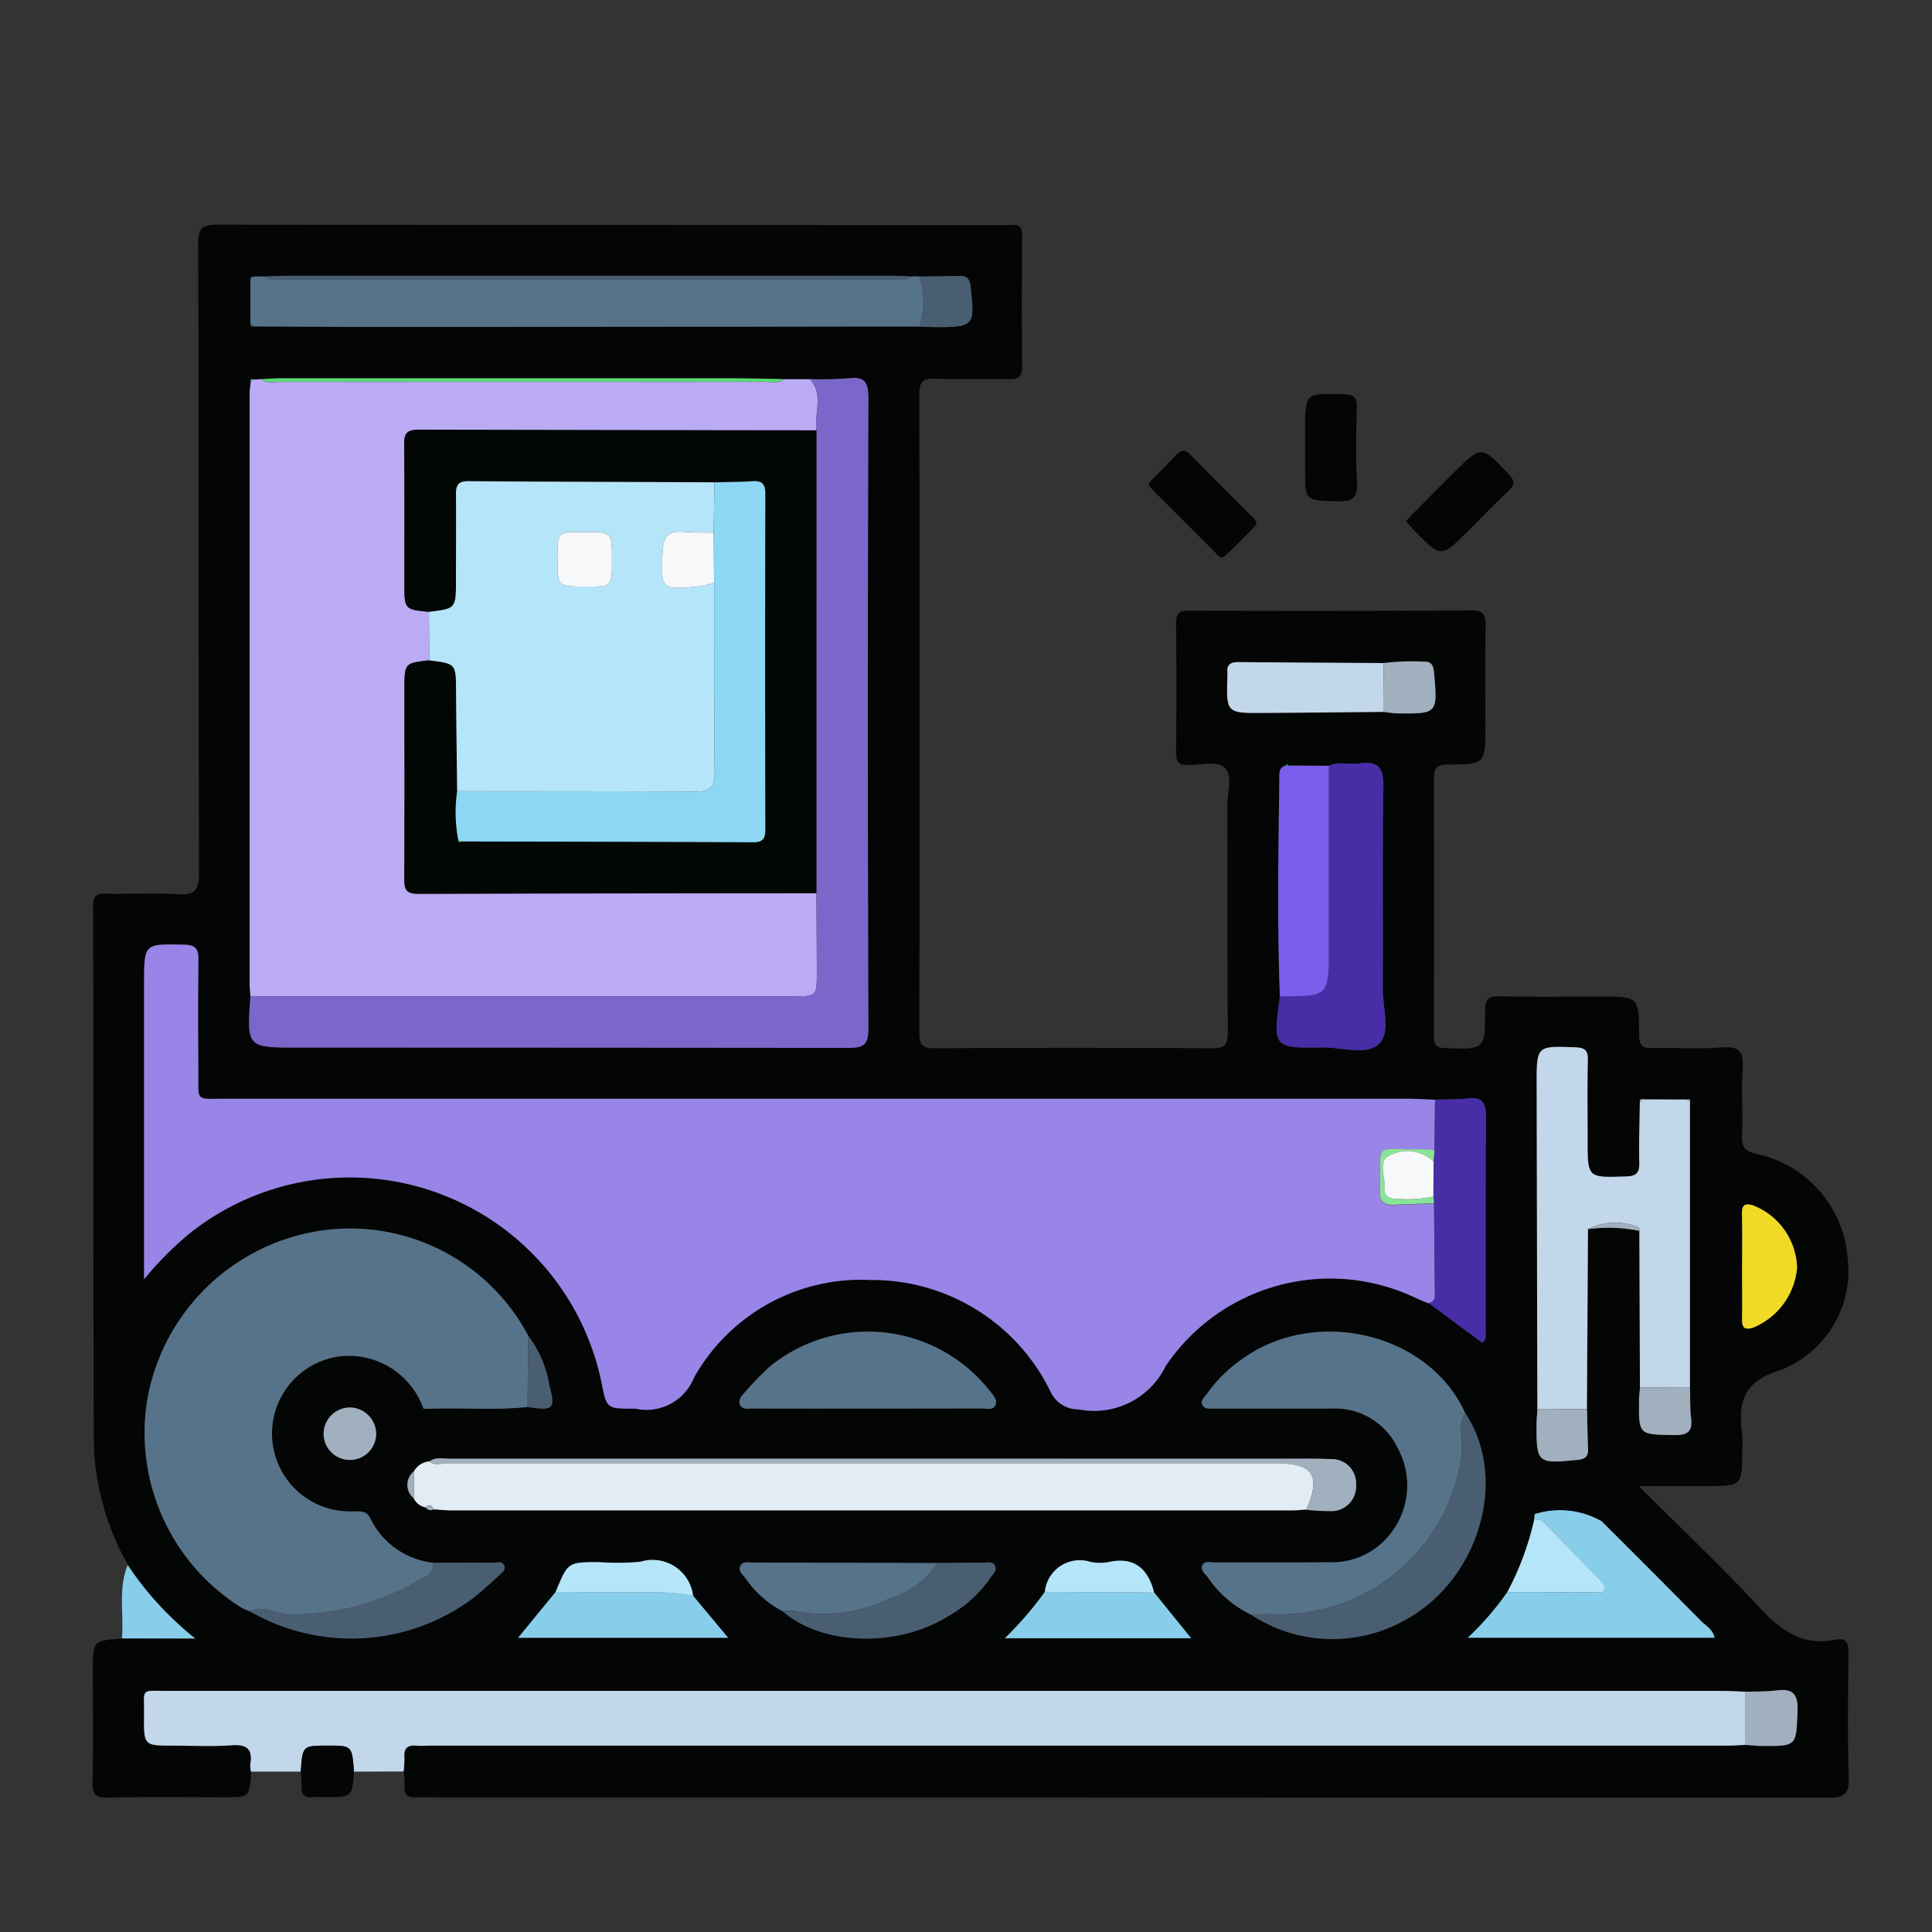 <svg xmlns="http://www.w3.org/2000/svg" xmlns:xlink="http://www.w3.org/1999/xlink" width="85" height="85" viewBox="0 0 85 85">
  <rect x="0" y="0" width="85" height="85" fill="#333333" stroke="none"/>
  <defs>
    <clipPath id="clip-path">
      <rect id="Rectángulo_36690" data-name="Rectángulo 36690" width="85" height="85" transform="translate(371 6754)" fill="#fff" stroke="#707070" stroke-width="1"/>
    </clipPath>
  </defs>
  <g id="Enmascarar_grupo_176" data-name="Enmascarar grupo 176" transform="translate(-371 -6754)" clip-path="url(#clip-path)">
    <g id="Grupo_87270" data-name="Grupo 87270" transform="translate(375.072 6763.867)">
      <path id="Trazado_195710" data-name="Trazado 195710" d="M2208.256-492.8c-1.281.1-1.281.1-1.281,1.419,0,1.632.019,3.264-.011,4.9-.009.509.11.69.656.679,1.711-.036,3.424-.013,5.136-.013,1.113,0,1.113,0,1.184-1.118a1.26,1.26,0,0,1-.028-.318c.109-.658-.134-.893-.818-.843-.854.062-1.715.016-2.573.017-1.29,0-1.3,0-1.286-1.321.015-1.242-.216-1.085,1.118-1.086q34.148-.005,68.3,0c.347,0,.695.022,1.042.034.453-.017.91,0,1.356-.057.729-.1.955.166.925.911-.062,1.539-.019,1.543-1.569,1.532-.239,0-.478-.03-.716-.046-.267.011-.534.033-.8.033q-28.522,0-57.044,0c-.214,0-.429.014-.642,0-.372-.029-.548.11-.518.5a4.671,4.671,0,0,1-.035.638,4.3,4.3,0,0,1,.037.638c-.035.409.167.511.528.491.32-.018.643,0,.965,0q30.563,0,61.127.017c.722,0,.944-.161.92-.908-.059-1.821-.032-3.646-.01-5.468.005-.441-.108-.672-.571-.578-1.467.3-2.428-.423-3.377-1.448-1.636-1.769-3.394-3.426-5.279-5.308h2.931c1.618,0,1.618,0,1.618-1.619a4.952,4.952,0,0,0,0-.643c-.185-1.409.007-2.342,1.716-2.857a4.69,4.69,0,0,0,2.918-4.976,5.091,5.091,0,0,0-3.968-4.516c-.524-.112-.7-.287-.674-.825.047-.963-.038-1.933.029-2.893.051-.743-.111-1.044-.932-.973-.984.086-1.983,0-2.973.029-.447.012-.656-.047-.654-.591,0-1.674-.026-1.674-1.715-1.675-1.474,0-2.949.02-4.424-.011-.487-.01-.633.113-.634.619,0,1.741-.024,1.72-1.741,1.662-.455-.015-.511-.189-.511-.573q.016-5.63,0-11.259c0-.481.113-.645.622-.646,1.641-.005,1.641-.028,1.642-1.686,0-1.474-.015-2.949.009-4.423.007-.455-.064-.671-.6-.668q-6.233.032-12.467.008c-.416,0-.555.122-.551.547q.029,2.855,0,5.71c-.006.448.175.54.57.532.531-.011,1.253-.173,1.549.1.4.367.137,1.111.139,1.69.014,3.324-.009,6.649.021,9.972,0,.578-.161.7-.713.7q-6.072-.037-12.145,0c-.542,0-.719-.1-.717-.686q.031-14.034,0-28.068c0-.568.146-.73.709-.705,1.071.046,2.145-.006,3.217.022.438.011.6-.1.6-.569-.026-1.9-.02-3.807,0-5.71,0-.372-.085-.558-.486-.5a2.983,2.983,0,0,1-.4,0q-17.252,0-34.5-.018c-.707,0-.868.166-.866.869.027,9.222.009,18.444.034,27.666,0,.726-.168.972-.916.923-1.041-.068-2.091,0-3.135-.025-.417-.01-.609.045-.608.546.02,7.935,0,15.87.035,23.805a11.614,11.614,0,0,0,1.51,5.2,14.166,14.166,0,0,0,2.968,3.231Zm45.414-2.017,1.627,2.009h-8.2a15.329,15.329,0,0,0,1.759-2.039,1.544,1.544,0,0,1,2.023-1.316,2.112,2.112,0,0,0,.8,0C2252.822-496.41,2253.4-495.853,2253.67-494.82Zm-16.341.825a4.59,4.59,0,0,1-1.649-1.47c-.124-.159-.336-.32-.2-.556.11-.192.336-.121.511-.12q4.076,0,8.151.021c.668-.007,1.336-.02,2-.018.176,0,.409-.078.512.117.121.228-.1.392-.205.563a5.564,5.564,0,0,1-1.824,1.658C2242.385-492.384,2239.055-492.48,2237.329-493.995Zm26.439-41.72a9.975,9.975,0,0,1,1.74-.063c.336-.02.444.132.475.469.166,1.813.161,1.83-1.607,1.807-.209,0-.418-.042-.627-.064-1.762.016-3.524.037-5.286.045-1.618.008-1.618,0-1.57-1.607a1.254,1.254,0,0,0,0-.16c-.035-.346.127-.473.466-.47C2259.494-535.738,2261.631-535.728,2263.768-535.715Zm-36.429,40.866c.538-1.31.538-1.31,1.9-1.31a10.967,10.967,0,0,0,1.831-.017,1.8,1.8,0,0,1,2.319,1.5l1.54,1.847h-9.24Zm32.241-36.358,1.78.009c.435-.2.9-.038,1.343-.1.789-.116,1.068.154,1.053,1-.053,2.971-.01,5.943-.029,8.914,0,.823.358,1.889-.146,2.405-.542.556-1.624.167-2.469.178-2.219.029-2.22.011-1.911-2.253-.118-3.185-.069-6.369-.021-9.554,0-.22-.05-.507.276-.6C2259.5-531.291,2259.537-531.272,2259.579-531.207Zm10.816,33.156c.011-.077,0-.2.039-.226a3.692,3.692,0,0,1,2.927.32q2.187,2.187,4.367,4.381c.214.217.522.371.6.743h-10.858a12.794,12.794,0,0,0,1.74-2.007A12.589,12.589,0,0,0,2270.4-498.051Zm-12.454,4.206a4.761,4.761,0,0,1-1.916-1.656c-.121-.155-.355-.326-.21-.552.107-.167.346-.087.526-.088,1.659-.006,3.319.007,4.977-.01a3.25,3.25,0,0,0,2.841-1.378,3.417,3.417,0,0,0,.224-3.652,3.048,3.048,0,0,0-2.939-1.732q-2.568,0-5.138,0c-.184,0-.409.037-.508-.156s.087-.338.191-.487a6.364,6.364,0,0,1,1.531-1.518c3.244-2.358,8.245-1.161,9.83,2.352,1.93,2.864.633,7.334-2.641,9.114A6.514,6.514,0,0,1,2257.941-493.845Zm-44.033-58.741c0-.1.055-.138.149-.132l.483-.005c.322-.011.643-.031.964-.031q13.314,0,26.627,0c.294,0,.588.02.883.031l.318,0c.586-.008,1.171-.011,1.757-.027.319-.009.464.1.5.447.2,1.754.167,1.807-1.542,1.805-.239,0-.478-.016-.717-.024q-11.622.012-23.244.022c-2.01,0-4.021-.016-6.031-.025-.1.007-.15-.034-.15-.135Zm63.338,48.736c.012.45-.008.9.045,1.349.073.6-.151.762-.746.752-1.56-.027-1.562,0-1.544-1.542,0-.184.027-.369.041-.553l-.024-6.889a6.76,6.76,0,0,0-2.258-.076l-.046,7.918c.014.581.02,1.163.045,1.744.015.331-.11.452-.451.487-1.783.181-1.826.154-1.816-1.587,0-.21.028-.42.042-.631q-.016-7.152-.031-14.3c0-1.707,0-1.691,1.712-1.627.425.016.548.143.539.56-.025,1.178-.009,2.357-.009,3.536,0,1.656,0,1.638,1.686,1.585.462-.014.6-.166.588-.611-.019-.883.012-1.766.023-2.649-.02-.129.042-.162.156-.132l1.922.007c.114-.03.157.012.127.127Q2277.246-510.118,2277.245-503.85Zm-16.878,5.386c-.214.013-.427.036-.64.036q-18.483,0-36.966,0c-.266,0-.532-.031-.8-.048a.263.263,0,0,1-.34-.086.7.7,0,0,1-.528-.4.767.767,0,0,1,.017-1.2.853.853,0,0,1,.672-.42,1.281,1.281,0,0,1,.854-.121q18.637-.007,37.274,0c.509,0,1.018-.006,1.525.021a1.067,1.067,0,0,1,1.116,1.121,1.089,1.089,0,0,1-1.154,1.164A9.062,9.062,0,0,1,2260.367-498.465ZM2213.885-494a3.035,3.035,0,0,1-.365-.159,9.063,9.063,0,0,1-4.119-9.313,9.126,9.126,0,0,1,6.824-7.122,8.868,8.868,0,0,1,9.909,4.475,4.907,4.907,0,0,1,.927,2.18c.277,1.038.171,1.128-.961.95-1.491.162-2.989.012-4.482.087-.106.014-.139-.047-.142-.139a3.483,3.483,0,0,0-3.657-2.167,3.425,3.425,0,0,0-2.952,3.625,3.43,3.43,0,0,0,3.562,3.194c.294,0,.583-.056.752.3a3.5,3.5,0,0,0,2.761,1.96c.881,0,1.762-.012,2.644-.006.17,0,.412-.094.491.137.071.207-.135.332-.265.452-.352.326-.709.648-1.082.949A8.942,8.942,0,0,1,2213.885-494Zm.142-54.2.374-.013c.293-.012.587-.036.88-.036q9.877,0,19.756,0c.775,0,1.55.023,2.325.036h1.167a14.954,14.954,0,0,0,1.683-.035c.73-.093.884.18.882.881q-.037,13.864,0,27.727c0,.762-.253.852-.908.851q-12.1-.03-24.192-.013c-2.248,0-2.248,0-2.088-2.257-.012-.187-.035-.373-.035-.559q0-12.977,0-25.954c0-.185.035-.37.053-.555C2213.912-548.212,2213.956-548.221,2214.026-548.194Zm52,31.691c.481-.015.966,0,1.442-.052.66-.078.8.209.8.823-.027,3.108-.01,6.216-.016,9.324,0,.2.088.432-.153.6l-2.358-1.748c-.173-.071-.349-.137-.519-.214a8.729,8.729,0,0,0-11.043,2.972,3.5,3.5,0,0,1-3.835,1.909,1.332,1.332,0,0,1-1.229-.773,8.73,8.73,0,0,0-7.917-4.919,8.431,8.431,0,0,0-7.774,4.3,2.256,2.256,0,0,1-2.58,1.361.529.529,0,0,0-.081,0c-1.179,0-1.179,0-1.406-1.157a11.311,11.311,0,0,0-18.1-6.57,14.546,14.546,0,0,0-2.024,2.038v-1.364q0-5.83,0-11.659c0-1.754,0-1.734,1.757-1.7.5.011.64.18.634.659-.021,1.661-.012,3.323,0,4.985,0,1.268-.127,1.137,1.1,1.137l52.189,0C2265.279-516.542,2265.653-516.517,2266.027-516.5Zm-24.944,13.587c-1.687,0-3.374,0-5.062,0-.206,0-.476.067-.575-.169-.09-.217.092-.409.234-.564a15.1,15.1,0,0,1,1.062-1.095,6.819,6.819,0,0,1,9.714,1.078c.123.171.321.356.243.568-.108.294-.414.177-.636.179C2244.4-502.914,2242.743-502.918,2241.083-502.916Zm38.452-6.3h0c0-.749.014-1.5-.006-2.248-.012-.427.141-.5.526-.375a3.046,3.046,0,0,1,1.9,2.721,3.136,3.136,0,0,1-1.922,2.639c-.433.14-.5-.035-.5-.409C2279.545-507.664,2279.535-508.441,2279.535-509.217Zm-61.282,6.253a1.174,1.174,0,0,1,1.188,1.149,1.156,1.156,0,0,1-1.166,1.165,1.16,1.16,0,0,1-1.147-1.1A1.168,1.168,0,0,1,2218.253-502.964Z" transform="translate(-2206.963 555.02)" fill="#040505"/>
      <path id="Trazado_195711" data-name="Trazado 195711" d="M2246.554-150.584a4.67,4.67,0,0,0,.035-.638c-.03-.393.146-.531.518-.5.213.017.429,0,.643,0q28.522,0,57.044,0c.267,0,.533-.022.8-.033q0-1.17,0-2.34c-.347-.012-.7-.034-1.042-.034q-34.148,0-68.3,0c-1.334,0-1.1-.156-1.117,1.086-.016,1.322,0,1.322,1.285,1.321.858,0,1.72.046,2.573-.017.684-.05.927.185.817.843a1.272,1.272,0,0,0,.028.318l2.189,0c.078-1.139.078-1.139,1.172-1.14s1.079,0,1.166,1.14Z" transform="translate(-2232.87 218.655)" fill="#c3d7ea"/>
      <path id="Trazado_195712" data-name="Trazado 195712" d="M2341.307-506.3v.963c0,1.389,0,1.35,1.383,1.4.684.026.95-.121.9-.864-.069-1.092-.033-2.193-.01-3.289.009-.42-.133-.54-.55-.556-1.727-.064-1.726-.079-1.726,1.622Z" transform="translate(-2287.959 516.126)" fill="#040505"/>
      <path id="Trazado_195713" data-name="Trazado 195713" d="M2298.641-489.65c.149.161.27.3.4.427,1.136,1.168,1.139,1.17,2.281.041.609-.6,1.2-1.227,1.82-1.811.31-.29.281-.463,0-.761-1.19-1.245-1.182-1.257-2.408-.038q-.882.877-1.753,1.765C2298.864-489.916,2298.767-489.793,2298.641-489.65Z" transform="translate(-2240.854 502.727)" fill="#040505"/>
      <path id="Trazado_195714" data-name="Trazado 195714" d="M2368.843-491.652c.106.131.179.239.27.33q1.327,1.335,2.661,2.663c.122.122.252.348.457.156.447-.419.885-.851,1.3-1.3.186-.2-.041-.336-.164-.459-.884-.891-1.781-1.769-2.655-2.669-.244-.251-.415-.259-.647,0-.3.336-.638.646-.955.971C2369.022-491.872,2368.945-491.771,2368.843-491.652Z" transform="translate(-2322.395 503.085)" fill="#040505"/>
      <path id="Trazado_195715" data-name="Trazado 195715" d="M2658.974-185.294h3.221a14.162,14.162,0,0,1-2.968-3.231C2658.8-187.474,2659.065-186.37,2658.974-185.294Z" transform="translate(-2657.682 247.511)" fill="#88ceea"/>
      <path id="Trazado_195716" data-name="Trazado 195716" d="M2617.873-138c-.087-1.141-.087-1.141-1.167-1.14s-1.094,0-1.172,1.14a4.249,4.249,0,0,1,.031.633c-.036.39.133.528.5.495.184-.017.371,0,.557,0C2617.788-136.873,2617.788-136.873,2617.873-138Z" transform="translate(-2606.37 206.072)" fill="#040505"/>
      <path id="Trazado_195717" data-name="Trazado 195717" d="M2376.827-351.328c-.374-.014-.749-.039-1.123-.039q-26.095,0-52.189,0c-1.225,0-1.093.131-1.1-1.137-.008-1.662-.016-3.324.006-4.985.006-.478-.134-.648-.634-.658-1.758-.037-1.757-.056-1.757,1.7q0,5.83,0,11.659v1.364a14.478,14.478,0,0,1,2.024-2.038,11.311,11.311,0,0,1,18.1,6.57c.227,1.157.227,1.157,1.406,1.157a.542.542,0,0,1,.081,0,2.256,2.256,0,0,0,2.581-1.361,8.432,8.432,0,0,1,7.776-4.3,8.729,8.729,0,0,1,7.915,4.919,1.333,1.333,0,0,0,1.23.773,3.5,3.5,0,0,0,3.835-1.909,8.73,8.73,0,0,1,11.043-2.972c.17.077.346.143.519.214.3-.044.282-.27.28-.485q-.018-1.952-.037-3.9c-.585.02-1.172.034-1.756.063-.428.021-.639-.135-.629-.6.048-2.259-.3-1.793,1.77-1.847a5.732,5.732,0,0,1,.636.052Z" transform="translate(-2317.763 389.844)" fill="#9984e7"/>
      <path id="Trazado_195718" data-name="Trazado 195718" d="M2488.866-512.6c-.018.185-.053.37-.053.555q0,12.977,0,25.954c0,.186.024.373.036.559h4.5q9.682,0,19.362,0c1.056,0,1.059,0,1.056-1.083,0-1.151-.012-2.3-.018-3.454-5.841.006-11.682.006-17.523.03-.524,0-.615-.193-.612-.658.018-2.786.009-5.573.009-8.359,0-1.13,0-1.13,1.1-1.254q-.01-1.068-.019-2.136c-1.081-.108-1.08-.108-1.081-1.263,0-2.035.012-4.07-.01-6.1-.005-.478.118-.651.625-.649q8.755.032,17.51.026c-.1-.749.329-1.564-.279-2.25H2512.3c-.235.191-.513.111-.773.111q-10.708.007-21.417,0c-.259,0-.538.081-.773-.111l-.374.013A.081.081,0,0,1,2488.866-512.6Z" transform="translate(-2481.902 519.502)" fill="#bbabf5"/>
      <path id="Trazado_195719" data-name="Trazado 195719" d="M2580.248-272.392c1.493-.075,2.991.075,4.482-.086q.017-1.565.034-3.13a8.869,8.869,0,0,0-9.909-4.475,9.124,9.124,0,0,0-6.824,7.122,9.06,9.06,0,0,0,4.117,9.313,3.056,3.056,0,0,0,.365.159c.608-.291,1.161.123,1.75.144a11.235,11.235,0,0,0,5.858-1.6c.257-.141.512-.314.449-.681a3.5,3.5,0,0,1-2.761-1.96c-.17-.351-.459-.292-.752-.3a3.43,3.43,0,0,1-3.562-3.194,3.425,3.425,0,0,1,2.953-3.625,3.483,3.483,0,0,1,3.656,2.167Z" transform="translate(-2565.594 324.513)" fill="#56738a"/>
      <path id="Trazado_195720" data-name="Trazado 195720" d="M2499.882-490.346c.006,1.151.015,2.3.018,3.454,0,1.078,0,1.082-1.056,1.083q-9.681,0-19.362,0h-4.5c-.16,2.257-.16,2.257,2.087,2.257q12.1,0,24.193.013c.655,0,.911-.089.908-.85q-.048-13.864,0-27.727c0-.7-.152-.974-.882-.881a14.945,14.945,0,0,1-1.683.035c.609.686.175,1.5.279,2.25Z" transform="translate(-2468.036 519.776)" fill="#7b66c9"/>
      <path id="Trazado_195721" data-name="Trazado 195721" d="M2353.982-216.841a.854.854,0,0,0-.673.42q-.008.6-.017,1.2a.7.7,0,0,0,.528.4c.165-.174.26-.077.34.086.266.017.532.048.8.048q18.483,0,36.966,0c.213,0,.426-.024.639-.037.641-1.47.3-2.028-1.235-2.028q-18.327,0-36.654,0C2354.443-216.743,2354.192-216.659,2353.982-216.841Z" transform="translate(-2339.161 271.269)" fill="#e2ecf4"/>
      <path id="Trazado_195722" data-name="Trazado 195722" d="M2254.841-322.057l.025,6.889,2.2-.007V-327.71l-.127-.127-1.922-.007-.156.132c-.011.883-.042,1.767-.023,2.649.01.445-.126.6-.588.611-1.687.053-1.686.071-1.686-1.585,0-1.179-.017-2.358.009-3.536.008-.417-.115-.544-.539-.56-1.713-.064-1.715-.08-1.712,1.627q.014,7.152.031,14.3l2.18-.012.047-7.918a2.693,2.693,0,0,1,2.239-.075C2254.852-322.186,2254.837-322.108,2254.841-322.057Z" transform="translate(-2186.788 366.344)" fill="#c3d7ea"/>
      <path id="Trazado_195723" data-name="Trazado 195723" d="M2460.544-540.753l-.484,0-.149.132q0,.964,0,1.928l.15.135c2.011.009,4.021.026,6.031.025q11.622-.006,23.244-.022a3.4,3.4,0,0,0,0-2.2l-.319,0c-.256.221-.564.129-.849.129q-13.387.007-26.774,0C2461.108-540.624,2460.8-540.532,2460.544-540.753Z" transform="translate(-2452.967 543.049)" fill="#56738a"/>
      <path id="Trazado_195724" data-name="Trazado 195724" d="M2323.4-248.746c-1.585-3.513-6.587-4.71-9.831-2.352a6.382,6.382,0,0,0-1.531,1.518c-.1.149-.293.288-.191.487s.325.155.509.156q2.568.006,5.138,0a3.049,3.049,0,0,1,2.939,1.732,3.416,3.416,0,0,1-.224,3.652,3.25,3.25,0,0,1-2.84,1.378c-1.659.017-3.318,0-4.977.01-.18,0-.418-.079-.526.088-.145.226.09.4.21.553a4.755,4.755,0,0,0,1.916,1.655c.322-.008.643-.033.964-.02a8.061,8.061,0,0,0,8.3-7.12C2323.318-247.584,2323.051-248.2,2323.4-248.746Z" transform="translate(-2263.016 301.039)" fill="#56738a"/>
      <path id="Trazado_195725" data-name="Trazado 195725" d="M2333.712-397.537c-.308,2.263-.308,2.282,1.911,2.253.844-.011,1.927.378,2.469-.178.5-.516.142-1.583.147-2.405.019-2.971-.024-5.943.028-8.914.015-.845-.265-1.115-1.054-1-.444.065-.908-.1-1.343.1q0,4,0,8C2335.871-397.526,2335.87-397.526,2333.712-397.537Z" transform="translate(-2281.475 431.5)" fill="#472ea6"/>
      <path id="Trazado_195726" data-name="Trazado 195726" d="M2245.373-199.945a12.794,12.794,0,0,1-1.739,2.007h10.858c-.073-.371-.382-.526-.6-.743q-2.174-2.2-4.368-4.381a3.691,3.691,0,0,0-2.926-.32c-.044.029-.027.148-.039.226.126.03.293.018.371.1q1.264,1.27,2.5,2.567c.1.11.255.275.234.386-.045.238-.294.169-.469.169C2247.925-199.936,2246.648-199.942,2245.373-199.945Z" transform="translate(-2183.131 260.124)" fill="#88ceea"/>
      <path id="Trazado_195727" data-name="Trazado 195727" d="M2445.665-248.941c1.661,0,3.321,0,4.981-.006.222,0,.529.116.636-.178.078-.212-.121-.4-.244-.568a6.819,6.819,0,0,0-9.714-1.078,14.912,14.912,0,0,0-1.061,1.095c-.144.155-.326.347-.235.564.1.237.369.169.575.169Q2443.135-248.936,2445.665-248.941Z" transform="translate(-2411.546 301.044)" fill="#56738a"/>
      <path id="Trazado_195728" data-name="Trazado 195728" d="M2349.1-396.913c2.157.011,2.158.011,2.159-2.139q0-4,0-8l-1.779-.009-.062.009-.062-.009c-.326.089-.272.375-.276.6C2349.034-403.282,2348.985-400.1,2349.1-396.913Z" transform="translate(-2296.865 430.876)" fill="#7b5eec"/>
      <path id="Trazado_195729" data-name="Trazado 195729" d="M2306.355-311.488q.019,1.952.037,3.9c0,.215.016.441-.28.485l2.359,1.748c.24-.168.152-.4.152-.6.006-3.108-.01-6.216.017-9.324.005-.613-.138-.9-.8-.823-.476.056-.961.038-1.442.052l-.023,2.228q-.021.245-.041.49,0,.77-.008,1.541C2306.337-311.686,2306.346-311.587,2306.355-311.488Z" transform="translate(-2247.336 354.562)" fill="#472ea6"/>
      <path id="Trazado_195730" data-name="Trazado 195730" d="M2315.619-230.11c-.35.548-.083,1.163-.147,1.742a8.061,8.061,0,0,1-8.3,7.12c-.32-.013-.642.012-.964.02a6.513,6.513,0,0,0,6.767.232C2316.252-222.776,2317.549-227.246,2315.619-230.11Z" transform="translate(-2255.234 282.403)" fill="#495e71"/>
      <path id="Trazado_195731" data-name="Trazado 195731" d="M2341.6-217.547c.209.182.461.1.694.1q18.326,0,36.653,0c1.536,0,1.876.558,1.235,2.028a9.074,9.074,0,0,0,1.034.055,1.09,1.09,0,0,0,1.154-1.164,1.067,1.067,0,0,0-1.116-1.121c-.508-.027-1.017-.021-1.526-.021q-18.637,0-37.273,0C2342.168-217.668,2341.862-217.746,2341.6-217.547Z" transform="translate(-2326.779 271.976)" fill="#a1b0be"/>
      <path id="Trazado_195732" data-name="Trazado 195732" d="M2514.926-181.16l-1.653,2.016h9.24l-1.54-1.847a9.683,9.683,0,0,0-1.977-.153C2517.64-181.134,2516.282-181.153,2514.926-181.16Z" transform="translate(-2494.551 241.331)" fill="#88ceea"/>
      <path id="Trazado_195733" data-name="Trazado 195733" d="M2340.962-435.3c-2.136-.013-4.273-.023-6.409-.043-.339,0-.5.124-.466.47a1.255,1.255,0,0,1,0,.16c-.049,1.609-.049,1.615,1.57,1.607,1.762-.009,3.524-.03,5.286-.045Q2340.952-434.226,2340.962-435.3Z" transform="translate(-2284.158 454.605)" fill="#c3d7ea"/>
      <path id="Trazado_195734" data-name="Trazado 195734" d="M2582.432-189.255c.063.367-.193.541-.449.681a11.235,11.235,0,0,1-5.858,1.6c-.589-.021-1.143-.435-1.751-.144a8.942,8.942,0,0,0,9.846-.6c.373-.3.731-.623,1.083-.949.129-.12.336-.245.264-.452-.079-.231-.322-.136-.492-.137C2584.193-189.267,2583.312-189.258,2582.432-189.255Z" transform="translate(-2567.452 248.143)" fill="#495e71"/>
      <path id="Trazado_195735" data-name="Trazado 195735" d="M2464.719-189.239q-4.076-.013-8.151-.021c-.176,0-.4-.071-.511.12-.135.236.076.4.2.556a4.577,4.577,0,0,0,1.649,1.47,1.6,1.6,0,0,1,.478-.02,6.554,6.554,0,0,0,4.132-.511A3.921,3.921,0,0,0,2464.719-189.239Z" transform="translate(-2427.54 248.139)" fill="#56738a"/>
      <path id="Trazado_195736" data-name="Trazado 195736" d="M2388.462-181.17a15.4,15.4,0,0,1-1.759,2.039h8.2l-1.627-2.009Z" transform="translate(-2346.567 241.34)" fill="#88ceea"/>
      <path id="Trazado_195737" data-name="Trazado 195737" d="M2446.971-189.229a3.921,3.921,0,0,1-2.2,1.594,6.555,6.555,0,0,1-4.132.511,1.6,1.6,0,0,0-.478.02c1.726,1.515,5.055,1.611,7.3.2a5.552,5.552,0,0,0,1.824-1.658c.109-.171.326-.335.206-.563-.1-.194-.336-.116-.512-.117C2448.307-189.249,2447.639-189.236,2446.971-189.229Z" transform="translate(-2409.793 248.129)" fill="#495e71"/>
      <path id="Trazado_195738" data-name="Trazado 195738" d="M2221.109-284.4c0,.776.01,1.552,0,2.328-.008.374.065.55.5.409a3.137,3.137,0,0,0,1.922-2.639,3.045,3.045,0,0,0-1.9-2.721c-.384-.128-.538-.052-.526.375.02.749.006,1.5.006,2.248Z" transform="translate(-2148.538 330.202)" fill="#f1da26"/>
      <path id="Trazado_195739" data-name="Trazado 195739" d="M2273.584-197.848c1.275,0,2.552.009,3.827.008.175,0,.424.069.468-.169.021-.111-.129-.277-.234-.386q-1.24-1.293-2.5-2.567c-.077-.078-.244-.066-.371-.1A12.588,12.588,0,0,1,2273.584-197.848Z" transform="translate(-2211.343 258.027)" fill="#b5e5f9"/>
      <path id="Trazado_195740" data-name="Trazado 195740" d="M2522.84-188.333c1.357.007,2.714.026,4.071.017a9.675,9.675,0,0,1,1.977.153,1.8,1.8,0,0,0-2.318-1.5,10.966,10.966,0,0,1-1.832.017C2523.378-189.644,2523.378-189.644,2522.84-188.333Z" transform="translate(-2502.466 248.505)" fill="#b5e5f9"/>
      <path id="Trazado_195741" data-name="Trazado 195741" d="M2396.811-188.327l4.811.03c-.268-1.033-.848-1.589-1.991-1.347a2.113,2.113,0,0,1-.8,0A1.544,1.544,0,0,0,2396.811-188.327Z" transform="translate(-2354.915 248.497)" fill="#b5e5f9"/>
      <path id="Trazado_195742" data-name="Trazado 195742" d="M2220.946-154.288q0,1.17,0,2.34c.239.016.477.044.716.046,1.55.011,1.507.007,1.569-1.532.03-.745-.2-1.007-.926-.911C2221.855-154.287,2221.4-154.3,2220.946-154.288Z" transform="translate(-2148.219 218.848)" fill="#a1b0be"/>
      <path id="Trazado_195743" data-name="Trazado 195743" d="M2319.908-435.442q-.009,1.074-.02,2.148c.209.022.418.062.627.065,1.769.022,1.773.005,1.608-1.807-.031-.336-.138-.488-.474-.469A9.983,9.983,0,0,0,2319.908-435.442Z" transform="translate(-2263.104 454.747)" fill="#a1b0be"/>
      <path id="Trazado_195744" data-name="Trazado 195744" d="M2280.422-231.123l-2.18.012c-.015.21-.041.42-.042.631-.01,1.742.033,1.768,1.816,1.587.341-.035.467-.155.452-.487C2280.442-229.96,2280.437-230.542,2280.422-231.123Z" transform="translate(-2214.672 283.253)" fill="#a1b0be"/>
      <path id="Trazado_195745" data-name="Trazado 195745" d="M2446.483-540.875a3.4,3.4,0,0,1,0,2.2c.239.008.478.024.718.024,1.709,0,1.743-.051,1.542-1.805-.041-.351-.186-.456-.5-.447C2447.654-540.886,2447.069-540.883,2446.483-540.875Z" transform="translate(-2410.116 543.175)" fill="#495e71"/>
      <path id="Trazado_195746" data-name="Trazado 195746" d="M2252.216-237.09l-2.2.007c-.014.184-.04.368-.041.553-.018,1.545-.017,1.515,1.543,1.542.6.01.82-.15.746-.752C2252.207-236.186,2252.229-236.64,2252.216-237.09Z" transform="translate(-2181.935 288.259)" fill="#a1b0be"/>
      <path id="Trazado_195747" data-name="Trazado 195747" d="M2463.029-540.921c.255.22.564.129.849.129q13.387.007,26.774,0c.285,0,.594.092.849-.129-.294-.011-.588-.031-.883-.031q-13.312,0-26.626,0C2463.671-540.952,2463.35-540.932,2463.029-540.921Z" transform="translate(-2455.453 543.217)" fill="#495e71"/>
      <path id="Trazado_195748" data-name="Trazado 195748" d="M2610.606-231.583a1.167,1.167,0,0,0-1.124,1.209,1.159,1.159,0,0,0,1.147,1.1,1.156,1.156,0,0,0,1.166-1.165A1.174,1.174,0,0,0,2610.606-231.583Z" transform="translate(-2599.316 283.639)" fill="#a1b0be"/>
      <path id="Trazado_195749" data-name="Trazado 195749" d="M2498.131-512.884c.235.192.514.111.773.111q10.708.006,21.416,0c.26,0,.538.08.773-.111-.775-.012-1.551-.035-2.325-.036q-9.878,0-19.757,0C2498.717-512.919,2498.424-512.9,2498.131-512.884Z" transform="translate(-2490.694 519.697)" fill="#56de74"/>
      <path id="Trazado_195750" data-name="Trazado 195750" d="M2561.371-251.166q-.016,1.565-.034,3.13c1.132.178,1.238.088.961-.95A4.91,4.91,0,0,0,2561.371-251.166Z" transform="translate(-2542.2 300.07)" fill="#495e71"/>
      <path id="Trazado_195751" data-name="Trazado 195751" d="M2266.434-281.726c0-.052.01-.129-.018-.151a2.694,2.694,0,0,0-2.24.075A6.759,6.759,0,0,1,2266.434-281.726Z" transform="translate(-2198.38 326.013)" fill="#a1b0be"/>
      <path id="Trazado_195752" data-name="Trazado 195752" d="M2599.384-213.025q.008-.6.017-1.2A.767.767,0,0,0,2599.384-213.025Z" transform="translate(-2585.252 269.079)" fill="#a1b0be"/>
      <path id="Trazado_195753" data-name="Trazado 195753" d="M2594.155-204.636c-.079-.163-.176-.26-.34-.086A.263.263,0,0,0,2594.155-204.636Z" transform="translate(-2579.156 261.179)" fill="#a1b0be"/>
      <path id="Trazado_195754" data-name="Trazado 195754" d="M2642.939-540.591l.149-.132C2642.994-540.729,2642.936-540.694,2642.939-540.591Z" transform="translate(-2635.995 543.024)" fill="#495e71"/>
      <path id="Trazado_195755" data-name="Trazado 195755" d="M2360.093-407.354l.062.008.062-.009C2360.175-407.419,2360.134-407.439,2360.093-407.354Z" transform="translate(-2307.601 431.168)" fill="#04bd14"/>
      <path id="Trazado_195756" data-name="Trazado 195756" d="M2596.1-231.906l-.142-.139C2595.958-231.953,2595.991-231.892,2596.1-231.906Z" transform="translate(-2581.442 284.026)" fill="#495e71"/>
      <path id="Trazado_195757" data-name="Trazado 195757" d="M2250.269-315.812l.128.127C2250.426-315.8,2250.383-315.841,2250.269-315.812Z" transform="translate(-2180.114 354.319)" fill="#a1b0be"/>
      <path id="Trazado_195758" data-name="Trazado 195758" d="M2263.062-315.732l.156-.132C2263.1-315.894,2263.042-315.861,2263.062-315.732Z" transform="translate(-2194.985 354.363)" fill="#a1b0be"/>
      <path id="Trazado_195759" data-name="Trazado 195759" d="M2643.127-512.6a.081.081,0,0,0,.1-.072C2643.156-512.7,2643.112-512.695,2643.127-512.6Z" transform="translate(-2636.163 519.503)" fill="#56de74"/>
      <path id="Trazado_195760" data-name="Trazado 195760" d="M2643.088-527.784l-.151-.135C2642.938-527.818,2642.991-527.777,2643.088-527.784Z" transform="translate(-2635.995 532.281)" fill="#495e71"/>
      <path id="Trazado_195761" data-name="Trazado 195761" d="M2322.539-301.676q.021-.245.041-.49a5.762,5.762,0,0,0-.636-.052c-2.07.054-1.722-.411-1.77,1.847-.01.463.2.618.629.6.585-.029,1.171-.043,1.756-.063q-.015-.149-.028-.3a5.625,5.625,0,0,1-1.577.1c-.329.012-.615-.1-.577-.481.05-.5-.319-1.226.253-1.433A1.671,1.671,0,0,1,2322.539-301.676Z" transform="translate(-2263.54 342.91)" fill="#8ae497"/>
      <path id="Trazado_195762" data-name="Trazado 195762" d="M2507.28-478.479v-20.366q-8.755-.009-17.511-.027c-.508,0-.631.17-.625.648.022,2.035.01,4.069.01,6.1,0,1.154,0,1.154,1.081,1.263,1.19-.143,1.189-.143,1.19-1.4s.009-2.516,0-3.773c0-.389.092-.58.537-.577,3.611.027,7.223.035,10.834.049.561-.014,1.121-.013,1.681-.047.411-.025.561.115.56.544q-.018,7.384,0,14.767c0,.394-.085.574-.53.572-4.28-.023-8.56-.026-12.84-.035-.07.037-.121.03-.135-.06a6.376,6.376,0,0,1-.051-2.15c-.016-1.472-.039-2.945-.048-4.418-.008-1.195,0-1.195-1.173-1.339-1.1.124-1.1.124-1.1,1.254,0,2.786.009,5.573-.008,8.359,0,.465.088.66.612.658C2495.6-478.473,2501.439-478.473,2507.28-478.479Z" transform="translate(-2475.434 507.909)" fill="#020704"/>
      <path id="Trazado_195763" data-name="Trazado 195763" d="M2516.975-476.895c1.17.145,1.164.145,1.172,1.339.01,1.473.032,2.945.049,4.418,3.5,0,7.005,0,10.508.016.566,0,.827-.159.822-.773-.025-2.807-.019-5.614-.023-8.421a4.885,4.885,0,0,1-.694.166c-1.657.157-1.647.115-1.573-1.529.033-.738.317-.928.97-.87.423.037.852.023,1.277.032q.016-1.106.031-2.213c-3.611-.014-7.223-.022-10.834-.049-.444,0-.54.188-.537.577.013,1.258,0,2.515,0,3.773s0,1.254-1.189,1.4Zm5.635-4.434c0-1.215,0-1.215,1.085-1.216,1.312,0,1.312,0,1.314,1.146,0,1.254,0,1.254-1.045,1.256C2522.61-480.14,2522.61-480.14,2522.609-481.329Z" transform="translate(-2502.155 496.083)" fill="#b5e5f9"/>
      <path id="Trazado_195764" data-name="Trazado 195764" d="M2322.665-301.153a1.671,1.671,0,0,0-1.909-.275c-.572.207-.2.937-.254,1.434-.038.377.25.493.578.481a5.619,5.619,0,0,0,1.576-.1Q2322.661-300.383,2322.665-301.153Z" transform="translate(-2263.666 342.388)" fill="#f7f8fa"/>
      <path id="Trazado_195765" data-name="Trazado 195765" d="M2514.5-484.732q-.015,1.106-.031,2.212l.02,2.2c0,2.807,0,5.615.023,8.421.005.614-.256.776-.822.773-3.5-.018-7.006-.013-10.509-.016a6.373,6.373,0,0,0,.051,2.149l.135.06c4.28.009,8.56.013,12.84.035.444,0,.531-.178.53-.572q-.014-7.384,0-14.767c0-.429-.149-.57-.56-.544C2515.618-484.745,2515.057-484.746,2514.5-484.732Z" transform="translate(-2487.14 496.087)" fill="#8cd7f4"/>
      <path id="Trazado_195766" data-name="Trazado 195766" d="M2586.328-386.612l-.135-.06C2586.207-386.581,2586.258-386.575,2586.328-386.612Z" transform="translate(-2570.102 413.767)" fill="#8ae497"/>
      <path id="Trazado_195767" data-name="Trazado 195767" d="M2545.021-469.682c0,1.189,0,1.189,1.353,1.186,1.047,0,1.047,0,1.045-1.256,0-1.147,0-1.147-1.314-1.146C2545.02-470.9,2545.02-470.9,2545.021-469.682Z" transform="translate(-2524.567 484.437)" fill="#f7f8fa"/>
      <path id="Trazado_195768" data-name="Trazado 195768" d="M2519.393-468.742q-.01-1.1-.021-2.2c-.426-.009-.854.006-1.277-.032-.653-.058-.936.132-.969.87-.074,1.644-.083,1.686,1.573,1.529A4.906,4.906,0,0,0,2519.393-468.742Z" transform="translate(-2492.047 484.51)" fill="#f7f8fa"/>
    </g>
  </g>
</svg>
